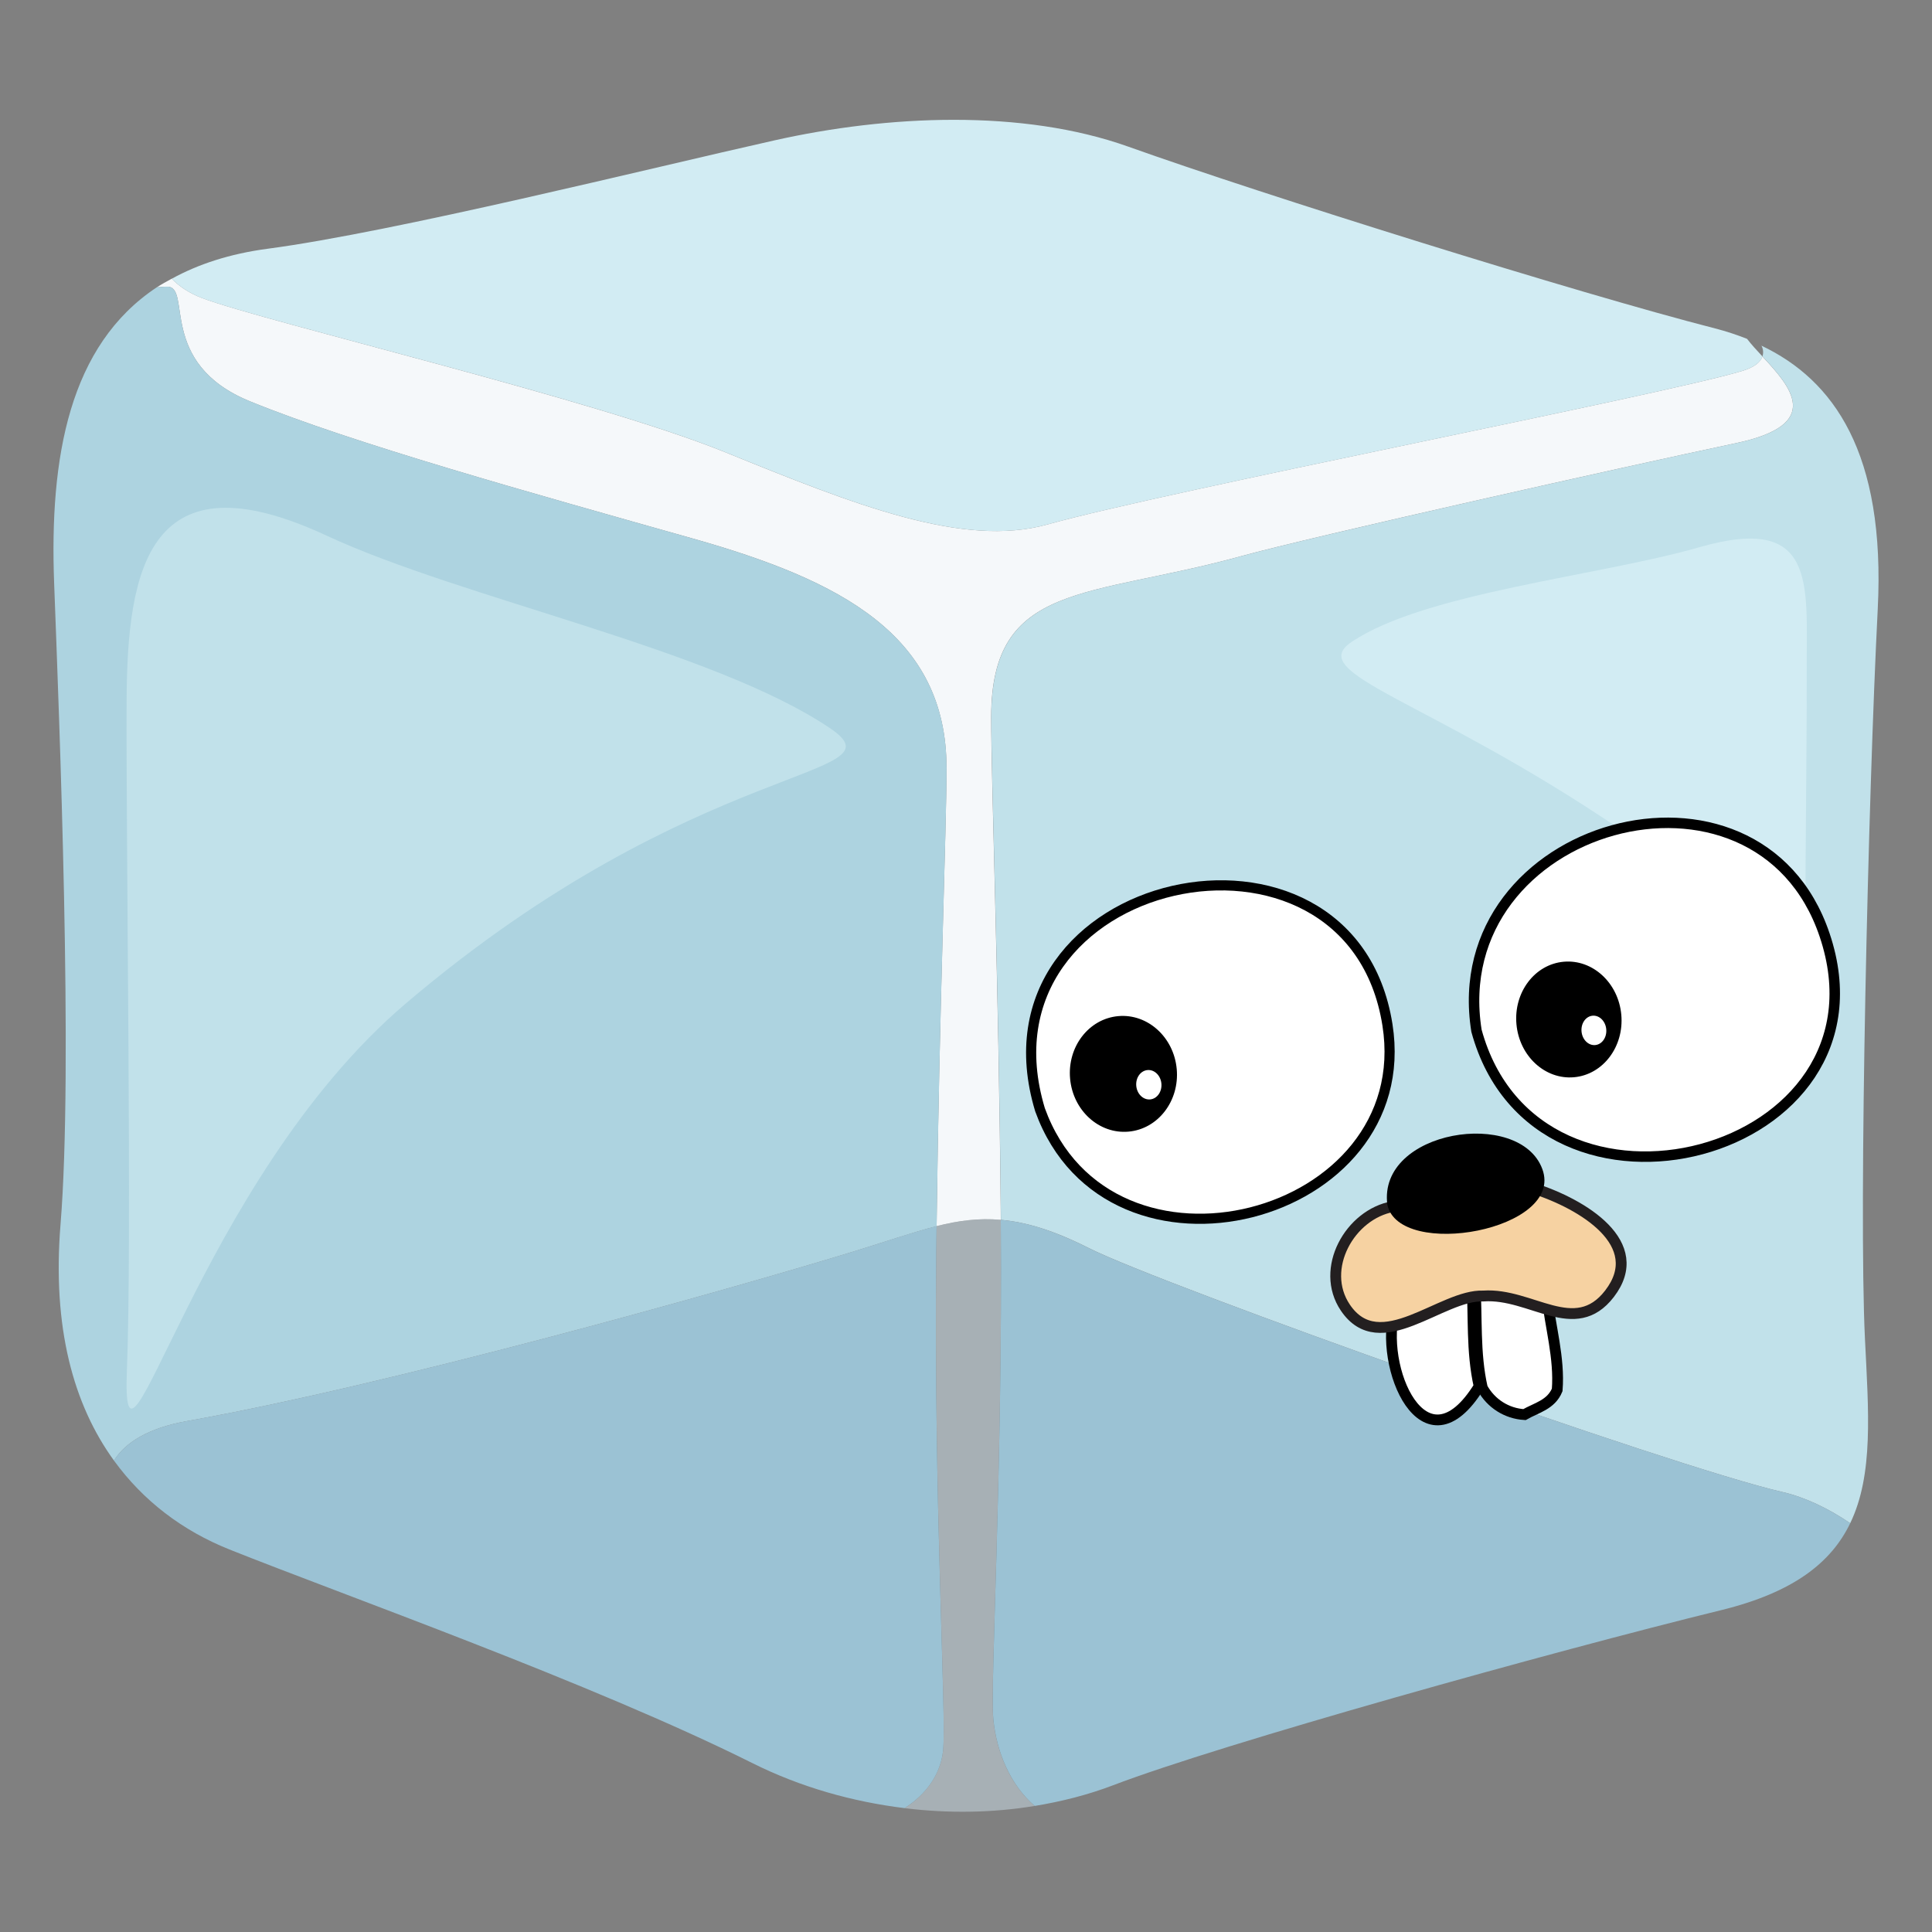 <?xml version="1.0" encoding="UTF-8" standalone="no"?>
<svg
   xmlns:dc="http://purl.org/dc/elements/1.1/"
   xmlns:cc="http://creativecommons.org/ns#"
   xmlns:rdf="http://www.w3.org/1999/02/22-rdf-syntax-ns#"
   xmlns:svg="http://www.w3.org/2000/svg"
   xmlns="http://www.w3.org/2000/svg"
   xmlns:sodipodi="http://sodipodi.sourceforge.net/DTD/sodipodi-0.dtd"
   xmlns:inkscape="http://www.inkscape.org/namespaces/inkscape"
   viewBox="0 0 36 36"
   version="1.1"
   id="svg152"
   sodipodi:docname="gopherIce.svg"
   inkscape:export-filename="Z:\Imágenes\gopherIce.png"
   inkscape:export-xdpi="2730.6699"
   inkscape:export-ydpi="2730.6699"
   inkscape:version="1.0.2 (e86c870879, 2021-01-15, custom)">
  <rect x="0" y="0" width="36" height="36" fill="#808080" stroke="none"/>
  <defs
     id="defs156" />
  <sodipodi:namedview
     pagecolor="#ffffff"
     bordercolor="#666666"
     borderopacity="1"
     objecttolerance="10"
     gridtolerance="10"
     guidetolerance="10"
     inkscape:pageopacity="0"
     inkscape:pageshadow="2"
     inkscape:window-width="1920"
     inkscape:window-height="1001"
     id="namedview154"
     showgrid="false"
     inkscape:zoom="26.005816"
     inkscape:cx="-4.1387845"
     inkscape:cy="18.063381"
     inkscape:window-x="-9"
     inkscape:window-y="-9"
     inkscape:window-maximized="1"
     inkscape:current-layer="svg152"
     inkscape:document-rotation="0" />
  <path
     fill="#F5F8FA"
     d="M4.66 7.479c1.928.786 5.193 1.693 8.25 2.556 2.76.78 4.727 1.8 4.727 4.279 0 1.126-.136 4.519-.185 8.533.41-.104.791-.153 1.196-.117l-.001-.134c-.038-4.321-.179-8.044-.178-9.239.003-2.529 1.817-2.208 4.667-2.996 1.297-.359 7.232-1.686 9.209-2.103 1.658-.35 1.012-1.059.494-1.617-.034.107-.147.202-.383.273-1.51.453-10.716 2.236-12.941 2.859-1.569.439-3.591-.367-6.007-1.349-2.416-.981-8.53-2.416-9.738-2.869-.25-.094-.432-.222-.57-.362-.094.052-.19.103-.278.161.066-.003.12-.011.19-.012.477-.008-.195 1.427 1.548 2.137z"
     id="path136" />
  <path
     fill="#ADD3E0"
     d="M1.009 10.872c.096 2.553.356 9.03.119 11.941-.157 1.923.24 3.361.996 4.403.204-.333.64-.608 1.36-.736 3.752-.669 9.878-2.385 12.344-3.136.654-.199 1.16-.378 1.625-.496.049-4.014.185-7.407.185-8.533 0-2.479-1.967-3.499-4.727-4.279-3.058-.864-6.323-1.771-8.251-2.557-1.743-.71-1.071-2.145-1.548-2.138-.069.001-.123.01-.19.012C1.293 6.432.919 8.508 1.009 10.872z"
     id="path138" />
  <path
     fill="#C1E1EA"
     d="M33.208 27.8c.425.097.866.309 1.268.583.438-.907.341-2.082.275-3.431-.119-2.436.059-10.099.238-13.604.148-2.909-.822-4.267-2.167-4.907.037.071.038.137.019.2.517.558 1.163 1.267-.494 1.617-1.978.417-7.912 1.745-9.209 2.103-2.85.788-4.664.467-4.667 2.996-.001 1.195.14 4.919.178 9.239l.001.134c.47.042.98.194 1.638.526 1.367.691 10.883 4.079 12.92 4.544z"
     id="path140" />
  <path
     fill="#D2ECF3"
     d="M13.509 8.424c2.416.981 4.437 1.788 6.007 1.349 2.225-.622 11.431-2.406 12.941-2.859.237-.071.35-.166.383-.273-.109-.117-.211-.228-.286-.327-.193-.076-.391-.142-.595-.194-2.554-.654-8.436-2.495-10.931-3.386-1.977-.706-4.487-.591-6.594-.119-2.34.524-7.081 1.706-9.446 2.02-.71.094-1.296.289-1.788.559.138.139.32.268.57.362 1.209.452 7.323 1.886 9.739 2.868z"
     id="path142" />
  <path
     opacity=".5"
     fill="#CFE1EA"
     d="M18.648 22.73c-.405-.036-.786.014-1.196.117l-.006.493c-.048 4.716.194 8.644.127 9.281-.046.438-.315.814-.717 1.072.821.1 1.641.088 2.424-.042-.451-.385-.71-.998-.771-1.608-.064-.655.176-4.556.139-9.313z"
     id="path144" />
  <path
     fill="#9BC2D4"
     d="M17.573 32.621c.067-.637-.176-4.564-.127-9.281l.006-.493c-.465.117-.971.297-1.625.496-2.466.751-8.592 2.467-12.344 3.136-.719.128-1.156.404-1.36.736.548.754 1.279 1.308 2.152 1.657 2.079.832 6.772 2.495 9.743 3.98.9.45 1.868.721 2.838.84.403-.257.671-.633.717-1.071zm14.505-2.62c1.347-.331 2.046-.888 2.398-1.618-.402-.274-.843-.486-1.268-.583-2.037-.465-11.554-3.853-12.922-4.544-.658-.332-1.168-.485-1.638-.526.037 4.758-.203 8.658-.138 9.313.061.611.32 1.223.771 1.608.503-.083.991-.207 1.451-.382 2.019-.773 8.197-2.496 11.346-3.268z"
     id="path146" />
  <path
     fill="#C1E1EA"
     d="M7.571 18.69c-3.911 3.322-5.322 9.72-5.206 6.824.096-2.391-.017-9.487-.006-12.439.009-2.491.416-4.634 3.725-3.095 2.538 1.18 7.2 2.114 9.384 3.59 1.411.954-2.464.505-7.897 5.12z"
     id="path148" />
  <path
     fill="#D2ECF3"
     d="M30.169 15.439c2.65 1.793 3.569 5.587 3.497 3.781-.06-1.491.006-4.939 0-6.779-.006-1.553.19-2.874-1.997-2.245-1.88.54-5.124.847-6.486 1.767-.88.594 1.408 1.056 4.986 3.476z"
     id="path150" />
  <path
     fill-rule="evenodd"
     clip-rule="evenodd"
     fill="#ffffff"
     stroke="#000000"
     stroke-width="0.195"
     stroke-linecap="round"
     d="m 27.512,19.206 c 1.128,4.127 7.882,2.354 6.487,-1.784 -1.251,-3.711 -7.103,-2.084 -6.487,1.784"
     id="path143" />
  <path
     fill-rule="evenodd"
     clip-rule="evenodd"
     fill="#ffffff"
     stroke="#000000"
     stroke-width="0.189"
     stroke-linecap="round"
     d="m 19.379,20.678 c 1.289,3.564 7.049,2.062 6.474,-1.582 -0.689,-4.364 -7.803,-2.821 -6.474,1.582"
     id="path145" />
  <path
     fill-rule="evenodd"
     clip-rule="evenodd"
     fill="#ffffff"
     stroke="#000000"
     stroke-width="0.201"
     stroke-linecap="round"
     d="m 28.827,24.162 c 0.056,0.545 0.236,1.146 0.189,1.737 -0.114,0.277 -0.384,0.331 -0.61,0.46 -0.331,-0.02 -0.625,-0.207 -0.785,-0.499 -0.148,-0.655 -0.095,-1.307 -0.138,-1.972 z"
     id="path147" />
  <g
     id="g153"
     transform="matrix(0.067,-0.006,0.006,0.067,13.17,14.262)">
    <ellipse
       fill-rule="evenodd"
       clip-rule="evenodd"
       cx="107.324"
       cy="95.404"
       rx="14.829"
       ry="16.062"
       id="ellipse149" />
    <ellipse
       fill-rule="evenodd"
       clip-rule="evenodd"
       fill="#ffffff"
       cx="114.069"
       cy="99.029"
       rx="3.496"
       ry="4.082"
       id="ellipse151" />
  </g>
  <g
     id="g159"
     transform="matrix(0.067,-0.006,0.006,0.067,13.17,14.262)">
    <ellipse
       fill-rule="evenodd"
       clip-rule="evenodd"
       cx="231.571"
       cy="91.404"
       rx="14.582"
       ry="16.062"
       id="ellipse155" />
    <ellipse
       fill-rule="evenodd"
       clip-rule="evenodd"
       fill="#ffffff"
       cx="238.204"
       cy="95.029"
       rx="3.438"
       ry="4.082"
       id="ellipse157" />
  </g>
  <path
     fill-rule="evenodd"
     clip-rule="evenodd"
     fill="#ffffff"
     stroke="#000000"
     stroke-width="0.201"
     stroke-linecap="round"
     d="m 25.998,24.376 c -0.33,1.086 0.544,3.11 1.564,1.456 -0.148,-0.655 -0.095,-1.307 -0.138,-1.972 z"
     id="path161" />
  <g
     id="g167"
     transform="matrix(0.067,-0.006,0.006,0.067,13.17,14.262)">
    <path
       fill-rule="evenodd"
       clip-rule="evenodd"
       fill="#f6d2a2"
       stroke="#231f20"
       stroke-width="3"
       stroke-linecap="round"
       d="m 178.431,138.673 c -12.059,1.028 -21.916,15.366 -15.646,26.709 8.303,15.024 26.836,-1.329 38.379,0.203 13.285,0.272 24.17,14.047 34.84,2.49 11.867,-12.854 -5.109,-25.373 -18.377,-30.97 z"
       id="path163" />
    <path
       fill-rule="evenodd"
       clip-rule="evenodd"
       d="m 176.913,138.045 c -0.893,-20.891 38.938,-23.503 43.642,-6.016 4.692,17.446 -41.681,21.498 -43.642,6.016 -1.565,-12.363 0,0 0,0 z"
       id="path165" />
  </g>
</svg>
